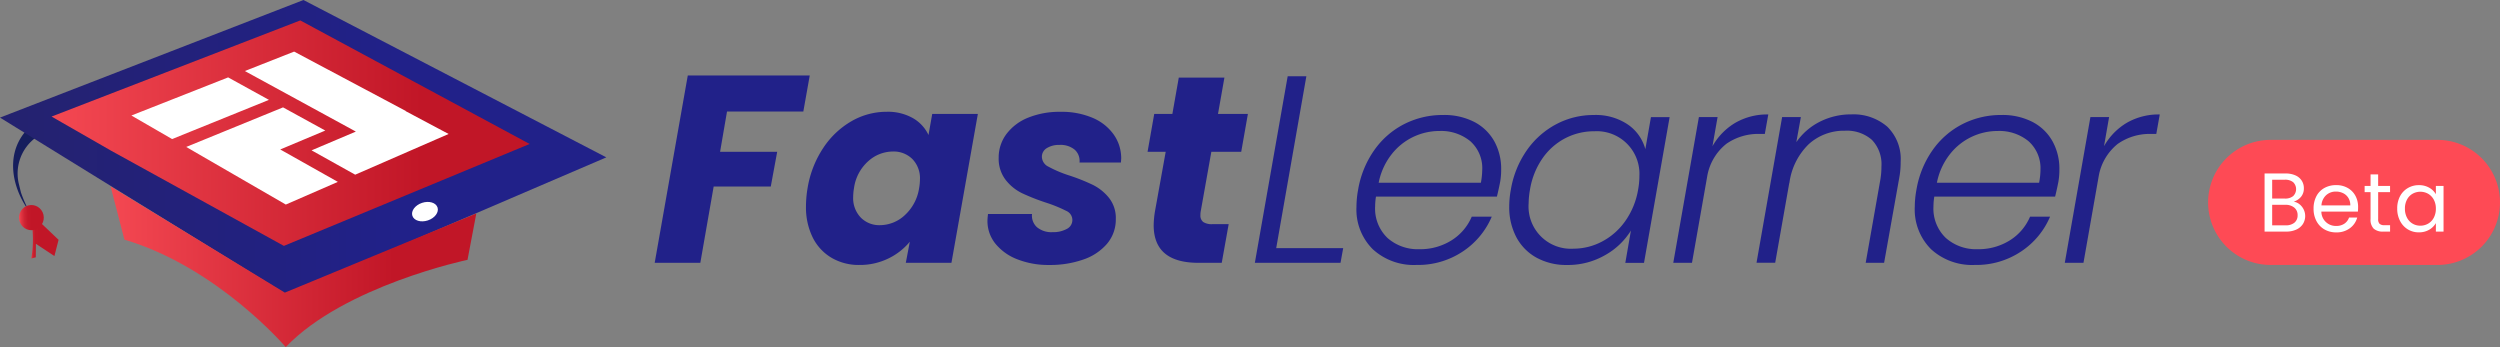 <svg xmlns="http://www.w3.org/2000/svg" width="299.782" height="41.621" xmlns:v="https://vecta.io/nano"><rect width="100%" height="100%" fill="#808080" stroke="none"/><defs><linearGradient id="A" y1=".5" x2="1" y2=".5"><stop offset="0" stop-color="#f44852"/><stop offset=".021" stop-color="#e63a46"/><stop offset=".059" stop-color="#d52a38"/><stop offset=".105" stop-color="#c91e2e"/><stop offset=".17" stop-color="#c21728"/><stop offset=".347" stop-color="#c11627"/></linearGradient><linearGradient id="B" y1=".5" x2="1" y2=".5"><stop offset="0" stop-color="#f44852"/><stop offset=".09" stop-color="#e23643"/><stop offset=".22" stop-color="#cf2433"/><stop offset=".355" stop-color="#c4192a"/><stop offset=".502" stop-color="#c11627"/></linearGradient><linearGradient id="C" x1="-.339" y1="-1.288" x2=".658" y2="-1.288"><stop offset="0" stop-color="#262261"/><stop offset="1" stop-color="#212189"/></linearGradient><linearGradient id="D" y1=".5" x2="1" y2=".5"><stop offset="0" stop-color="#f44852"/><stop offset=".775" stop-color="#c11627"/></linearGradient></defs><g transform="translate(-120 -32.088)"><g transform="translate(120 32.088)"><path d="M4.682 26.527l2.342 2.229-.5 1.946-2.222-1.47-.016 1.623-.54.14a12.71 12.71 0 0 0 .152-3.368c-.217-1.29.784-1.1.784-1.1z" fill="url(#A)"/><path d="M5.314 15.906c-2.35 1.031-3.637 3.585-3.068 6.087l.269 1.1c.335.961.763 1.888 1.278 2.766l-.816-1.3c-1.7-2.8-2.136-6.407.256-9a6.5 6.5 0 0 1 1.32-1.171l.76 1.515z" fill="#161e5d"/><ellipse cx="1.484" cy="1.509" rx="1.484" ry="1.509" transform="matrix(1 -.031 .031 1 2.234 24.632)" fill="url(#B)"/><path d="M72.708 18.87L34.369 35.318 0 14.101 36.388.001z" fill="url(#C)"/><path d="M63.508 17.264L34.042 29.486 13.333 18.077l-7.148-4.1L36.006 2.448z" fill="url(#D)"/><g fill="#fff"><path d="M32.249 11.976l-11.611 4.7-4.882-2.824 11.6-4.572zm3.021-5.789l-5.912 2.331 13.313 7.261-5.31 2.25 5.231 2.919 11.2-4.882-5.155-2.742.031-.013zm-1.33 6.689l-11.61 4.745.868.5h-.008l11.082 6.409 6.24-2.719-6.907-3.888 5.4-2.267z"/><ellipse cx="1.589" cy="1.108" rx="1.589" ry="1.108" transform="matrix(.949 -.316 .316 .949 49.1 24.828)"/></g><path d="M57.116 25.601l-1.055 5.556s-14.762 3.1-21.8 10.464c0 0-8.152-9.566-19.345-12.886l-1.653-6.377 20.891 12.731z" fill="url(#D)"/></g><path d="M392.28 48.86h20a7.5 7.5 0 0 1 7.5 7.5h0a7.5 7.5 0 0 1-7.5 7.5h-20a7.5 7.5 0 0 1-7.5-7.5h0a7.5 7.5 0 0 1 7.5-7.5z" fill="#fe4a55"/><path d="M395.737 56.578c.21.168.381.379.5.62a1.8 1.8 0 0 1-.085 1.745c-.192.294-.465.526-.785.67a2.81 2.81 0 0 1-1.215.245h-2.6v-6.969h2.5a2.84 2.84 0 0 1 1.21.234c.307.134.568.355.75.636.168.27.255.582.25.9a1.56 1.56 0 0 1-.335 1.025 1.88 1.88 0 0 1-.885.585 1.48 1.48 0 0 1 .695.309zm-3.275-.68h1.53a1.47 1.47 0 0 0 .99-.3 1.16 1.16 0 0 0 0-1.66 1.51 1.51 0 0 0-1.01-.3h-1.51zm2.67 2.89a1.1 1.1 0 0 0 .38-.89 1.13 1.13 0 0 0-.4-.915c-.305-.236-.685-.355-1.07-.335h-1.58v2.46h1.61c.38.024.756-.089 1.06-.318zm7.61-1.328h-4.381c.001.467.191.913.527 1.237s.788.499 1.254.484a1.68 1.68 0 0 0 .985-.276c.26-.179.454-.436.555-.735h.98c-.139.516-.45.969-.881 1.285a2.65 2.65 0 0 1-1.639.5 2.76 2.76 0 0 1-1.4-.35 2.48 2.48 0 0 1-.966-1 3.09 3.09 0 0 1-.349-1.5 3.14 3.14 0 0 1 .339-1.49 2.38 2.38 0 0 1 .955-.984 2.84 2.84 0 0 1 1.416-.346 2.74 2.74 0 0 1 1.379.34 2.35 2.35 0 0 1 .925.935 2.75 2.75 0 0 1 .325 1.345 5.34 5.34 0 0 1-.024.555zm-1.141-1.635a1.5 1.5 0 0 0-.625-.57 1.95 1.95 0 0 0-.875-.195c-.433-.01-.854.148-1.174.44a1.79 1.79 0 0 0-.555 1.221h3.46a1.67 1.67 0 0 0-.231-.896zm3.571-.695v3.23a.77.77 0 0 0 .17.566.84.84 0 0 0 .59.165h.669v.769h-.821a1.63 1.63 0 0 1-1.14-.349 1.51 1.51 0 0 1-.38-1.151v-3.23h-.71v-.75h.71V53h.91v1.38h1.429v.75zm2.62.495a2.46 2.46 0 0 1 .934-.984 2.56 2.56 0 0 1 1.326-.351 2.43 2.43 0 0 1 1.25.31c.329.184.602.453.79.78v-1h.92v5.48h-.92v-1.019c-.191.331-.468.606-.8.795a2.41 2.41 0 0 1-1.245.314 2.49 2.49 0 0 1-1.32-.359 2.52 2.52 0 0 1-.93-1.011 3.14 3.14 0 0 1-.34-1.48 3.07 3.07 0 0 1 .335-1.475zm4.05.405a1.78 1.78 0 0 0-.675-.705c-.579-.325-1.285-.327-1.865-.005-.285.165-.518.408-.67.7a2.23 2.23 0 0 0-.25 1.08c-.01.38.076.757.25 1.095a1.76 1.76 0 0 0 .67.71c.286.169.603.248.929.245a1.85 1.85 0 0 0 .936-.245 1.76 1.76 0 0 0 .675-.71 2.27 2.27 0 0 0 .25-1.085 2.23 2.23 0 0 0-.25-1.08z" fill="#fff"/><path d="M217.098 41.14l-.768 4.321h-9.152l-.832 4.832h6.848l-.768 4.159h-6.848l-1.6 9.152h-5.472l3.968-22.464zm1.632 8.672c.865-1.317 2.027-2.413 3.392-3.2a8.4 8.4 0 0 1 4.192-1.12c1.106-.038 2.202.228 3.168.768a4.56 4.56 0 0 1 1.856 2.016l.448-2.528h5.472l-3.168 17.856h-5.472l.48-2.528a7.67 7.67 0 0 1-2.592 2.017 7.77 7.77 0 0 1-3.456.767 6.42 6.42 0 0 1-3.344-.864c-.975-.578-1.76-1.429-2.259-2.447a8.17 8.17 0 0 1-.8-3.729 13.26 13.26 0 0 1 .192-2.176 12.26 12.26 0 0 1 1.891-4.832zm11.584 3.808a3.3 3.3 0 0 0-.912-2.464c-.619-.603-1.456-.928-2.32-.9-1.103.006-2.164.422-2.976 1.168a5.28 5.28 0 0 0-1.7 3.216c-.062.349-.096.702-.1 1.056a3.35 3.35 0 0 0 .912 2.48 3.1 3.1 0 0 0 2.288.913 4.4 4.4 0 0 0 2.976-1.185 5.5 5.5 0 0 0 1.728-3.232c.063-.347.098-.698.104-1.05zm11.695 9.568a6.27 6.27 0 0 1-2.639-1.872c-.634-.782-.974-1.761-.961-2.767 0-.15.021-.416.065-.8h5.28c-.069.592.151 1.182.591 1.584a2.7 2.7 0 0 0 1.873.593 3.37 3.37 0 0 0 1.7-.385c.42-.201.683-.63.672-1.095s-.293-.882-.721-1.064c-.768-.388-1.564-.714-2.383-.977-.989-.319-1.958-.698-2.9-1.136a5.59 5.59 0 0 1-2-1.616 4.15 4.15 0 0 1-.832-2.656c-.008-1.02.317-2.014.927-2.832a6.05 6.05 0 0 1 2.609-1.968 10 10 0 0 1 3.887-.7 9.44 9.44 0 0 1 3.841.721 5.9 5.9 0 0 1 2.528 2 4.9 4.9 0 0 1 .9 2.88l-.033.479h-4.966c.067-.575-.147-1.147-.575-1.536a2.64 2.64 0 0 0-1.824-.575 2.75 2.75 0 0 0-1.52.383c-.374.218-.601.623-.592 1.056.021.505.323.957.783 1.168a14.28 14.28 0 0 0 2.449 1.04 23.18 23.18 0 0 1 2.863 1.136 5.78 5.78 0 0 1 1.953 1.568c.558.716.847 1.605.815 2.512a4.5 4.5 0 0 1-1.04 2.977c-.762.877-1.745 1.533-2.847 1.9a12.02 12.02 0 0 1-4.113.656 10.14 10.14 0 0 1-3.79-.674zm21.968-5.727a2.23 2.23 0 0 0-.031.416c-.029.315.095.625.335.831a1.84 1.84 0 0 0 1.1.257h1.953l-.832 4.639h-2.785q-5.376 0-5.376-4.511a11.14 11.14 0 0 1 .161-1.7l1.279-7.1h-2.175l.8-4.545h2.176l.768-4.352h5.472l-.768 4.352h3.584l-.8 4.545h-3.584zm9.056 4.383h8.032l-.32 1.76h-10.272l3.936-22.368h2.24zm23.775-15.122a5.82 5.82 0 0 1 2.385 2.321 6.81 6.81 0 0 1 .816 3.359 8.3 8.3 0 0 1-.128 1.536q-.192.96-.384 1.729h-14.5a7.27 7.27 0 0 0-.1 1.151 4.87 4.87 0 0 0 1.487 3.809c1.046.915 2.403 1.396 3.792 1.343a7.06 7.06 0 0 0 3.872-1.056 6.19 6.19 0 0 0 2.433-2.848h2.4a9.4 9.4 0 0 1-3.471 4.176 9.66 9.66 0 0 1-5.552 1.616c-1.923.093-3.804-.58-5.232-1.872a6.71 6.71 0 0 1-1.968-5.1 11.28 11.28 0 0 1 .192-2.017 11.57 11.57 0 0 1 1.936-4.768 9.84 9.84 0 0 1 3.6-3.135 10.1 10.1 0 0 1 4.641-1.088c1.311-.04 2.611.251 3.781.844zm.929 5.777c.081-1.322-.45-2.609-1.44-3.489a5.51 5.51 0 0 0-3.68-1.215 7.27 7.27 0 0 0-5.76 2.815 7.97 7.97 0 0 0-1.536 3.393h12.256a8.9 8.9 0 0 0 .16-1.502zm5.344-2.383a10.02 10.02 0 0 1 3.536-3.136 9.5 9.5 0 0 1 4.5-1.1c1.454-.062 2.89.341 4.1 1.151a5.23 5.23 0 0 1 2.08 2.944l.672-3.839h2.24l-3.072 17.471h-2.241l.672-3.872c-.769 1.238-1.844 2.257-3.12 2.96a8.92 8.92 0 0 1-4.527 1.168 7.44 7.44 0 0 1-3.649-.864 6.03 6.03 0 0 1-2.431-2.447c-.599-1.15-.896-2.433-.865-3.729a11.11 11.11 0 0 1 .193-1.983 11.55 11.55 0 0 1 1.912-4.724zm13.5 3.152a5.11 5.11 0 0 0-1.477-3.94 5.12 5.12 0 0 0-3.932-1.5c-1.207-.007-2.398.279-3.471.832a7.59 7.59 0 0 0-2.737 2.416 9.16 9.16 0 0 0-1.5 3.761c-.098.538-.152 1.084-.161 1.631a5.07 5.07 0 0 0 5.376 5.44 7.33 7.33 0 0 0 3.441-.863 7.89 7.89 0 0 0 2.783-2.465 9.14 9.14 0 0 0 1.521-3.712 9.26 9.26 0 0 0 .161-1.6zm11.523-6.464a7.66 7.66 0 0 1 3.937-.992l-.416 2.336h-.641c-1.415-.036-2.804.379-3.968 1.184-1.22.973-2.039 2.361-2.3 3.9L322.891 63.6h-2.244l3.072-17.471h2.241l-.613 3.493a7.59 7.59 0 0 1 2.757-2.818zm18.193.464c1.134 1.109 1.724 2.659 1.616 4.241a9.92 9.92 0 0 1-.16 1.855l-1.825 10.24h-2.208l1.76-9.984a9.26 9.26 0 0 0 .128-1.568 4.2 4.2 0 0 0-1.151-3.2 4.53 4.53 0 0 0-3.233-1.088 6.26 6.26 0 0 0-4.32 1.6 7.9 7.9 0 0 0-2.336 4.7v-.1l-1.7 9.632h-2.24l3.072-17.471h2.247l-.544 3.007a7.56 7.56 0 0 1 2.849-2.464 8.24 8.24 0 0 1 3.743-.864 6.2 6.2 0 0 1 4.302 1.464zm17.45-.546c1.004.525 1.833 1.331 2.384 2.321a6.81 6.81 0 0 1 .816 3.359 8.3 8.3 0 0 1-.128 1.536q-.192.96-.384 1.729h-14.488a7.39 7.39 0 0 0-.1 1.151 4.87 4.87 0 0 0 1.488 3.809 5.45 5.45 0 0 0 3.792 1.343 7.07 7.07 0 0 0 3.872-1.056 6.19 6.19 0 0 0 2.432-2.848h2.4a9.42 9.42 0 0 1-3.472 4.176 9.66 9.66 0 0 1-5.552 1.616 7.28 7.28 0 0 1-5.232-1.872 6.71 6.71 0 0 1-1.968-5.1 11.28 11.28 0 0 1 .193-2.017 11.57 11.57 0 0 1 1.935-4.768 9.84 9.84 0 0 1 3.6-3.135 10.1 10.1 0 0 1 4.64-1.088 7.84 7.84 0 0 1 3.772.844zm.928 5.777c.081-1.322-.45-2.609-1.44-3.489a5.51 5.51 0 0 0-3.68-1.215 7.27 7.27 0 0 0-5.759 2.815 7.97 7.97 0 0 0-1.537 3.393h12.256a8.8 8.8 0 0 0 .165-1.502zm10.372-5.695a7.65 7.65 0 0 1 3.936-.992l-.416 2.336h-.641a6.67 6.67 0 0 0-3.967 1.184c-1.22.973-2.039 2.361-2.3 3.9L369.835 63.6h-2.24l3.072-17.471h2.24l-.608 3.487a7.59 7.59 0 0 1 2.748-2.812z" fill="#212189"/></g></svg>
